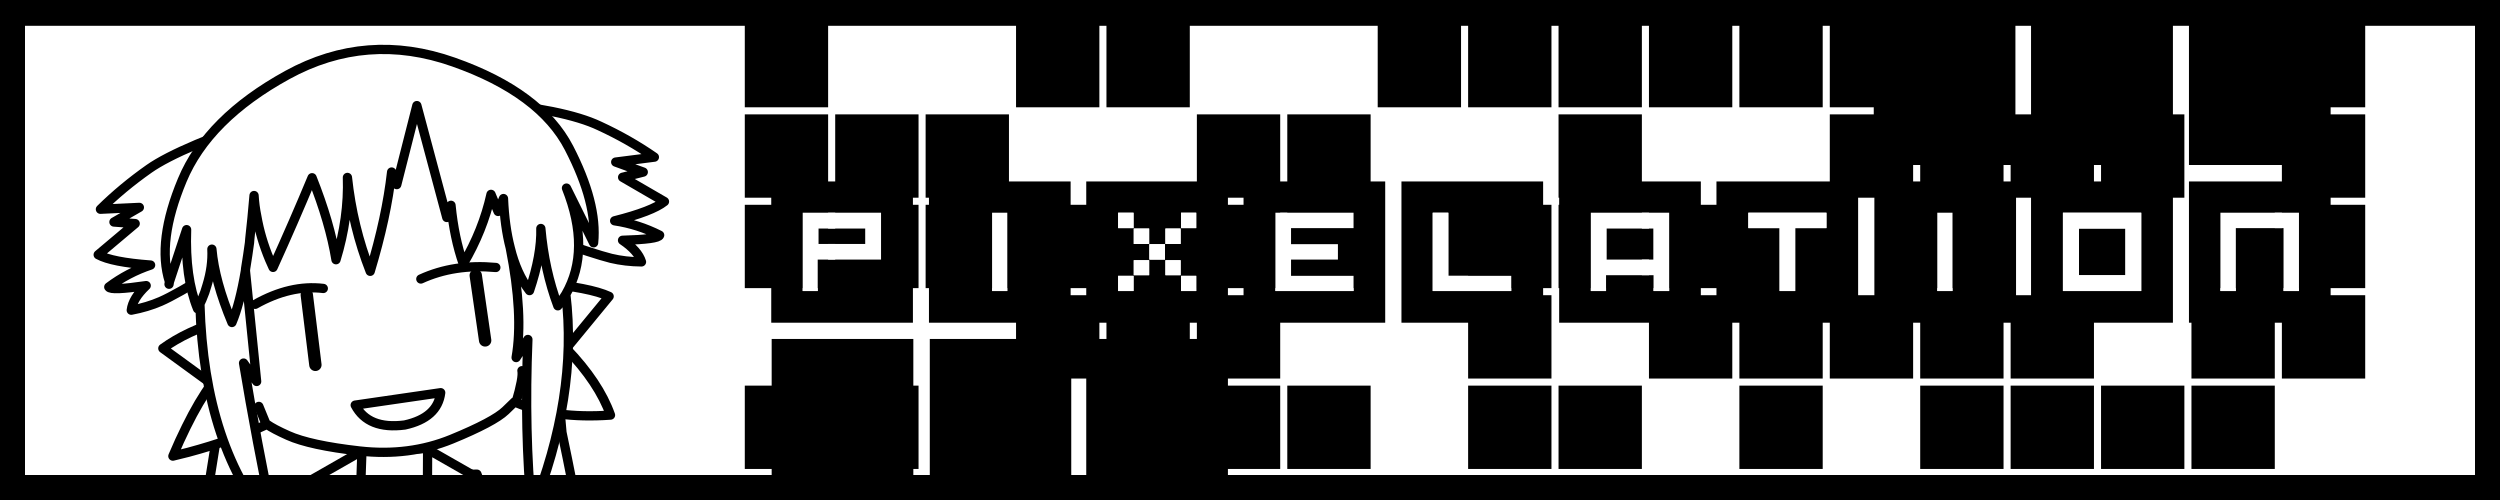 
<svg xmlns="http://www.w3.org/2000/svg" version="1.1" xmlns:xlink="http://www.w3.org/1999/xlink" preserveAspectRatio="none" x="0px" y="0px" width="600px" height="120px" viewBox="0 0 600 120">
<defs>
<filter id="Filter_1" x="-20%" y="-20%" width="140%" height="140%" color-interpolation-filters="sRGB">
<feColorMatrix in="SourceGraphic" type="matrix" values="1 0 0 0 0 0 1 0 0 0 0 0 1 0 0 0 0 0 0.5 0" result="result1"/>
</filter>

<g id="Layer2_0_FILL">
<path fill="#FFFFFF" stroke="none" d="
M 600 120
L 600 0.2 0 0.2 0 120 600 120 Z"/>
</g>

<g id="bits_0_Layer0_0_FILL">
<path fill="#000000" stroke="none" d="
M 41.7 86.8
L 21.7 86.8 21.7 106.8 41.7 106.8 41.7 86.8
M 21.7 43.4
L 21.7 63.4 41.7 63.4 41.7 43.4 21.7 43.4
M 20 86.8
L 0 86.8 0 106.8 20 106.8 20 86.8
M 20 43.4
L 0 43.4 0 63.4 20 63.4 20 43.4
M 20 0
L 0 0 0 20 20 20 20 0
M 20 21.7
L 0 21.7 0 41.7 20 41.7 20 21.7
M 43.4 21.7
L 43.4 41.7 63.4 41.7 63.4 21.7 43.4 21.7
M 41.7 41.7
L 41.7 21.7 21.7 21.7 21.7 41.7 41.7 41.7
M 63.4 43.4
L 43.4 43.4 43.4 63.4 63.4 63.4 63.4 43.4
M 128.5 86.8
L 108.5 86.8 108.5 106.8 128.5 106.8 128.5 86.8
M 108.5 43.4
L 108.5 63.4 128.5 63.4 128.5 43.4 108.5 43.4
M 85.1 63.4
L 85.1 43.4 65.1 43.4 65.1 63.4 85.1 63.4
M 150.2 86.8
L 130.2 86.8 130.2 106.8 150.2 106.8 150.2 86.8
M 86.8 65.1
L 86.8 85.1 106.8 85.1 106.8 65.1 86.8 65.1
M 85.1 85.1
L 85.1 65.1 65.1 65.1 65.1 85.1 85.1 85.1
M 108.5 65.1
L 108.5 85.1 128.5 85.1 128.5 65.1 108.5 65.1
M 106.8 86.8
L 86.8 86.8 86.8 106.8 106.8 106.8 106.8 86.8
M 86.8 0
L 86.8 20 106.8 20 106.8 0 86.8 0
M 85.1 20
L 85.1 0 65.1 0 65.1 20 85.1 20
M 130.2 21.7
L 130.2 41.7 150.2 41.7 150.2 21.7 130.2 21.7
M 150.2 43.4
L 130.2 43.4 130.2 63.4 150.2 63.4 150.2 43.4
M 128.5 41.7
L 128.5 21.7 108.5 21.7 108.5 41.7 128.5 41.7
M 238.7 86.8
L 238.7 106.8 258.7 106.8 258.7 86.8 238.7 86.8
M 215.3 86.8
L 195.3 86.8 195.3 106.8 215.3 106.8 215.3 86.8
M 195.3 43.4
L 195.3 63.4 215.3 63.4 215.3 43.4 195.3 43.4
M 217 65.1
L 217 85.1 237 85.1 237 65.1 217 65.1
M 173.6 65.1
L 173.6 85.1 193.6 85.1 193.6 65.1 173.6 65.1
M 193.6 86.8
L 173.6 86.8 173.6 106.8 193.6 106.8 193.6 86.8
M 173.6 0
L 173.6 20 193.6 20 193.6 0 173.6 0
M 171.9 20
L 171.9 0 151.9 0 151.9 20 171.9 20
M 193.6 43.4
L 173.6 43.4 173.6 63.4 193.6 63.4 193.6 43.4
M 217 0
L 217 20 237 20 237 0 217 0
M 215.3 20
L 215.3 0 195.3 0 195.3 20 215.3 20
M 237 43.4
L 217 43.4 217 63.4 237 63.4 237 43.4
M 215.3 41.7
L 215.3 21.7 195.3 21.7 195.3 41.7 215.3 41.7
M 302.1 86.8
L 282.1 86.8 282.1 106.8 302.1 106.8 302.1 86.8
M 282.1 43.4
L 282.1 63.4 302.1 63.4 302.1 43.4 282.1 43.4
M 303.8 65.1
L 303.8 85.1 323.8 85.1 323.8 65.1 303.8 65.1
M 323.8 86.8
L 303.8 86.8 303.8 106.8 323.8 106.8 323.8 86.8
M 258.7 85.1
L 258.7 65.1 238.7 65.1 238.7 85.1 258.7 85.1
M 260.4 65.1
L 260.4 85.1 280.4 85.1 280.4 65.1 260.4 65.1
M 282.1 65.1
L 282.1 85.1 302.1 85.1 302.1 65.1 282.1 65.1
M 260.4 21.7
L 260.4 41.7 280.4 41.7 280.4 21.7 260.4 21.7
M 258.7 20
L 258.7 0 238.7 0 238.7 20 258.7 20
M 280.4 20
L 280.4 0 260.4 0 260.4 20 280.4 20
M 303.8 21.7
L 303.8 41.7 323.8 41.7 323.8 21.7 303.8 21.7
M 302.1 41.7
L 302.1 21.7 282.1 21.7 282.1 41.7 302.1 41.7
M 347.2 43.4
L 347.2 63.4 367.2 63.4 367.2 43.4 347.2 43.4
M 367.2 86.8
L 347.2 86.8 347.2 106.8 367.2 106.8 367.2 86.8
M 368.9 65.1
L 368.9 85.1 388.9 85.1 388.9 65.1 368.9 65.1
M 347.2 65.1
L 347.2 85.1 367.2 85.1 367.2 65.1 347.2 65.1
M 345.5 86.8
L 325.5 86.8 325.5 106.8 345.5 106.8 345.5 86.8
M 325.5 21.7
L 325.5 41.7 345.5 41.7 345.5 21.7 325.5 21.7
M 388.9 21.7
L 368.9 21.7 368.9 41.7 388.9 41.7 388.9 21.7
M 388.9 43.4
L 368.9 43.4 368.9 63.4 388.9 63.4 388.9 43.4
M 367.2 20
L 367.2 0 347.2 0 347.2 20 367.2 20
M 388.9 20
L 388.9 0 368.9 0 368.9 20 388.9 20 Z"/>
</g>

<g id="hair_body_0_Layer0_0_FILL">
<path fill="#FFFFFF" stroke="none" d="
M 65.2 -16.35
L 13.95 -16.35 10.8 0.7 0.65 64.05
Q -1.2 78.9 2.35 93.05 6.5 84.35 6.7 76.4 7.75 87.95 11.3 98.85 17.7 91.05 20.95 81.7
L 58.9 88.65 63.55 101.4
Q 68.65 90.7 69.05 79.4 69.1 78 69.05 76.6 69.1 78 69.05 79.4 70.65 88.75 75.6 96.15 77.7 80.45 75.6 63.1 73.85 34 66.65 0
L 65.2 -16.35 Z"/>
</g>

<g id="body_0_Layer4_0_FILL">
<path fill="#FFFFFF" stroke="none" d="
M 48.15 113.6
Q 52.45 117.45 58.85 119.95 62.9 119.6 62.2 115.85 57.9 111.5 51.85 108.6 50.85 111.1 48.15 113.6
M 63.95 117.8
Q 63.1 116.8 62.2 115.85 62.9 119.6 58.85 119.95 52.45 117.45 48.15 113.6 50.85 111.1 51.85 108.6 50.45 107.85 48.9 107.25 49.1 110.8 46.3 112.15 43.5 113.45 40.95 110.9 38.45 108.3 38.4 107.4 36.8 107.8 36.35 111.8 35.95 115.8 41.7 119.6 47.45 123.4 61 123.55 65.35 122.55 64.4 118.6 64.35 118.4 64.3 118.25 64.1 118 63.95 117.8
M 45.5 83.25
Q 42.05 80.6 36.85 82.15 37.15 91.9 38.4 107.4 38.45 108.3 40.95 110.9 43.5 113.45 46.3 112.15 49.1 110.8 48.9 107.25 46.15 93.65 45.5 83.25
M 11.9 108.55
Q 5.876 111.513 1.6 115.85 0.89 119.617 4.95 119.95 11.339 117.468 15.65 113.6 12.945 111.088 11.9 108.55
M 25.4 107.35
Q 25.332 108.313 22.8 110.85 20.308 113.429 17.5 112.1 14.698 110.822 14.9 107.25 13.358 107.871 11.9 108.55 12.945 111.088 15.65 113.6 11.339 117.468 4.95 119.95 0.89 119.617 1.6 115.85 0.697 116.787 -0.15 117.75 -0.321 118.004 -0.5 118.2 -0.554 118.41 -0.6 118.6 -1.559 122.562 2.8 123.55 16.338 123.413 22.1 119.6 27.859 115.779 27.4 111.8 26.986 107.819 25.4 107.35
M 26.95 82.15
Q 21.726 80.603 18.3 83.25 17.658 93.662 14.9 107.25 14.698 110.822 17.5 112.1 20.308 113.429 22.8 110.85 25.332 108.313 25.4 107.35 26.666 91.903 26.95 82.15 Z"/>
</g>

<g id="body_0_Layer3_0_FILL">
<path fill="#FFFFFF" stroke="none" d="
M 47.15 3.2
L 46 0 20.6 0.4 18.8 4.15 18.8 4.2
Q 18.423 4.456 14.15 17.55 9.927 30.644 0 57 2.947 64.661 14.2 69.7
L 18.3 61.2 16.3 61.25 16.15 61.25
Q 16.2 60.95 16.25 60.7 18.6 41.05 19 25.9 18.6 41.05 16.25 60.7
L 16.3 61.25 18.3 61.2 45.6 60.7 47.65 60.65 47.8 60.3
Q 45.25 42.05 44.75 25.9 45.25 42.05 47.8 60.3 47.8 60.45 47.85 60.65
L 47.65 60.65 45.6 60.7 47.7 68.25
Q 59.169 63.459 62.05 57.4 52.65 31.919 47.15 3.2 Z"/>
</g>

<g id="body_0_Layer2_0_FILL">
<path fill="#FFFFFF" stroke="none" d="
M 10.3 81.9
Q 9.311 84.591 8.25 87.3 16.15 91.95 27.15 89.65
L 39.85 86.85
Q 46.825 85.676 52.85 86.4 51.413 82.611 50.3 78.65 46.015 76.815 42.7 79.25 33.506 73.132 23.4 81.75 17.644 78.9 10.3 81.9
M 37.85 65.15
Q 31.861 68.604 25.85 65.35 21.841 69.576 15.2 67.2 13.052 74.453 10.3 81.9 17.644 78.9 23.4 81.75 33.506 73.132 42.7 79.25 46.015 76.815 50.3 78.65 48.397 71.789 47.5 64.4 41.358 67.321 38.1 65.15
L 37.85 65.15
M 25.85 65.35
Q 31.861 68.604 37.85 65.15
L 38.1 65.15
Q 41.358 67.321 47.5 64.4 47.264 62.574 47.1 60.7
L 16.95 61.25
Q 16.141 64.217 15.2 67.2 21.841 69.576 25.85 65.35 Z"/>
</g>

<g id="body_0_Layer1_0_FILL">
<path fill="#FFFFFF" stroke="none" d="
M 37.05 8.05
L 37.85 9.5 46.9 1.05 38 -4.05 38 1.2 34 2.55 35.85 5.9 37.05 8.05
M 33 10.1
Q 32.392 10.022 31.95 9.8
L 25.3 44.5 32.95 52.65 42.15 44.1 33.9 9.8
Q 33.538 10.038 33 10.1
M 30.75 7.6
Q 30.864 7.057 31.1 6.65
L 29.75 5.95 28.5 7.95 31.05 9.05
Q 30.71 8.473 30.75 7.6
M 34.8 8
Q 34.781 8.713 34.5 9.15
L 37.05 8.05 35.85 5.9 34.4 6.6
Q 34.824 7.118 34.8 8
M 33.9 9.8
Q 34.306 9.582 34.5 9.15 34.781 8.713 34.8 8 34.824 7.118 34.4 6.6 33.991 6.007 33.05 5.85 31.693 5.743 31.1 6.65 30.864 7.057 30.75 7.6 30.71 8.473 31.05 9.05 31.354 9.546 31.95 9.8 32.392 10.022 33 10.1 33.538 10.038 33.9 9.8
M 27.4 -3.65
L 27.4 -3.75 17.6 1.85 27.9 8.9 28.5 7.95 29.75 5.95 31.8 2.7 27.25 0.6 27.4 -3.65
M 37.8 -4.15
L 27.4 -3.65 27.25 0.6 31.8 2.7 29.75 5.95 31.1 6.65
Q 31.693 5.743 33.05 5.85 33.991 6.007 34.4 6.6
L 35.85 5.9 34 2.55 38 1.2 38 -4.05 37.8 -4.15 Z"/>
</g>

<g id="body_0_Layer0_0_FILL">
<path fill="#FFFFFF" stroke="none" d="
M 35.3 55.35
Q 35.16 55.159 35 54.95 34.199 55.521 33.2 55.4
L 33.2 55.45
Q 33.688 62 36 68.55 38.426 68.573 39.55 66.55 36.761 60.624 35.3 55.35
M 31.1 55.2
Q 30.942 55.413 30.75 55.6 28.254 60.943 27 66.95 28.336 68.786 30.15 68.55
L 33.2 55.45 33.2 55.4
Q 32.381 55.354 31.4 54.8 31.278 55.012 31.1 55.2
M 35.65 54.35
Q 36.507 51.854 35.65 51.05 35.19 50.831 34.75 50.7 33.137 50.192 31.65 50.7 31.149 50.893 30.65 51.2 29.887 52.85 30.9 54.5 31.164 54.674 31.4 54.8 32.381 55.354 33.2 55.4 34.199 55.521 35 54.95 35.061 54.907 35.1 54.85 35.399 54.645 35.65 54.35
M 20.25 45.6
Q 18.273 45.894 17.6 48.3 16.111 54.9 17.5 61.5 17.67 63.946 20.3 63.2 26.995 59.976 30.75 55.6 30.942 55.413 31.1 55.2 31.278 55.012 31.4 54.8 31.164 54.674 30.9 54.5 29.887 52.85 30.65 51.2 31.149 50.893 31.65 50.7 27.394 46.396 20.25 45.6
M 46.2 46.05
Q 45.76 45.033 43.35 45.3 37.971 46.987 34.75 50.7 35.19 50.831 35.65 51.05 36.507 51.854 35.65 54.35 35.399 54.645 35.1 54.85
L 35.3 55.35
Q 38.697 59.553 44.2 62.25 46.663 63.877 47.2 60.1 49.182 53.244 46.2 46.05 Z"/>
</g>

<g id="head_0_Layer2_0_FILL">
<path fill="#FFFFFF" stroke="none" d="
M 3 31.65
Q 5.669 30.752 11.65 27.7 11.589 20.836 14.75 14.45 18.359 7.083 24.55 3.1 8.304 7.046 3 10.1 -1.556 12.771 -5.4 15.95
L 0.9 16.2 -3.4 18.2 0 18.75 -6.4 23.25
Q -4.302 24.645 1.9 25.65 -1.869 26.554 -5.15 28.6 -4.88 29.242 0.9 28.9 -1.466 30.775 -1.85 32.65 0.772 32.395 3 31.65
M 66.8 27.05
Q 73.569 30.141 76.2 31.05 78.45 31.8 81.05 32.05 80.65 30.2 78.3 28.3 84.1 28.65 84.35 28 81.05 25.95 77.3 25.05 83.5 24.05 85.6 22.65
L 79.2 18.15 82.6 17.6 78.3 15.6 84.6 15.35
Q 80.75 12.15 76.2 9.55 70.75 6.35 57.45 4 63.967 8.25 65.9 16.05 67.441 22.269 66.8 27.05
M 57.45 4
Q 54.575 2.127 50.75 0.95 38.35 -2.85 28.95 0.9 26.617 1.831 24.55 3.1 18.359 7.083 14.75 14.45 11.589 20.836 11.65 27.7 11.721 31.128 12.7 35.55 6.765 36.811 2.7 39.25
L 10.05 45.65
Q 7.8 48.2 5.35 52.25 4.1 54.3 2.8 56.75 4.1 56.55 5.35 56.35 12.7 55.05 18.3 53
L 17.35 49.95 18.3 53
Q 18.3 52.95 18.4 52.95 19.4 53.8 21.65 55.05 25.05 56.95 32.95 58.55 40.85 60.15 47.95 57.95 55 55.75 57.05 54.1 58.05 53.3 58.65 52.8 58.75 52.85 58.85 52.95 60.4 49 60.25 47.9 60.4 49 58.85 52.95 64.85 56.15 73.9 56.3 72.5 50.9 67.7 44.95
L 75.35 37.15
Q 72.4 35.45 64.35 34 66.306 31.01 66.8 27.05 67.441 22.269 65.9 16.05 63.967 8.25 57.45 4 Z"/>
</g>

<g id="head_0_Layer1_0_FILL">
<path fill="#FFFFFF" stroke="none" d="
M 17.35 45.9
L 17.1 27.9
Q 15.7 33.25 14.2 36.05 12 29.15 12 23.95 11.9 26.75 10.7 29.7 10.3 30.8 9.7 31.9 9.5 32.25 9.3 32.6 7.9 56.1 18.2 69.9 16.45 55.1 15.5 42.75
L 17.35 45.9
M 60.1 27.95
Q 61.3 38.95 59.5 45.7
L 61.65 42.95
Q 59.75 57.65 59.85 70.75 68.95 52.75 68.4 36.2 67.75 37.1 66.95 37.95 65.3 32 65.3 25.25 65.05 29.5 62.6 35.1 60.75 32.2 60.1 27.95
M 53.55 -2.8
Q 40.011 -8.958 26.6 -3.05 13.195 2.863 8.2 12.4 3.201 21.946 4.7 28.6
L 8.2 20.45
Q 7.25 28.15 8.85 33.35 9.1 32.95 9.3 32.6 9.5 32.25 9.7 31.9 10.3 30.8 10.7 29.7 11.9 26.75 12 23.95 12 29.15 14.2 36.05 15.7 33.25 17.1 27.9 17.15 27.55 17.25 27.2 17.7 25.45 18.15 23.45 18.2 23.15 18.25 22.85 18.9 19.65 19.55 15.9 19.5 17.6 19.7 19.3 20 22.85 21.15 26.45 21.35 27.1 21.6 27.75 25.6 20.65 29.15 13.85 31.4 21.35 31.85 27.4 34.5 20.85 34.85 14.3 35 22.3 37.2 29.75 40.6 21.25 42.05 14.05
L 42.7 16.15 47.05 3.7 50.3 22.15 51.15 20.25
Q 51.2 25.55 52.3 29.85 55.95 24.75 57.75 19.05
L 58.65 21.9 59.7 19.9
Q 59.5 24.4 60.1 27.95 60.75 32.2 62.6 35.1 65.05 29.5 65.3 25.25 65.3 32 66.95 37.95 67.75 37.1 68.4 36.2 73.1 29.45 70 19.1
L 73.6 28.3
Q 74.803 21.999 70.95 12.65 67.14 3.354 53.55 -2.8 Z"/>
</g>

<g id="Layer0_1_FILL">
<path fill="#000000" stroke="none" d="
M 223.15 81.35
L 223.15 115.2 257.1 115.2 257.1 81.35 223.15 81.35
M 185.1 43.55
L 185.1 77.45 219.1 77.45 219.1 43.55 185.1 43.55
M 192.65 69.85
L 192.65 51.05 211.45 51.05 211.45 62.3 196.25 62.3 196.25 69.85 192.65 69.85
M 196.45 54.85
L 196.45 58.55 207.65 58.55 207.65 54.85 196.45 54.85
M 219.2 81.35
L 185.2 81.35 185.2 115.2 219.2 115.2 219.2 81.35
M 260.7 43.55
L 260.7 77.45 294.7 77.45 294.7 43.55 260.7 43.55
M 283.45 54.75
L 283.45 51.05 287.1 51.05 287.1 54.75 283.45 54.75
M 279.7 58.55
L 279.7 54.85 283.35 54.85 283.35 58.55 279.7 58.55
M 275.8 54.85
L 275.8 58.55 272.1 58.55 272.1 54.85 275.8 54.85
M 275.85 58.6
L 279.6 58.6 279.6 62.3 275.85 62.3 275.85 58.6
M 268.35 51.05
L 272.05 51.05 272.05 54.75 268.35 54.75 268.35 51.05
M 268.35 66.2
L 272.05 66.2 272.05 69.85 268.35 69.85 268.35 66.2
M 272.1 66.05
L 272.1 62.45 275.8 62.45 275.8 66.05 272.1 66.05
M 283.35 66.05
L 279.7 66.05 279.7 62.45 283.35 62.45 283.35 66.05
M 283.45 69.85
L 283.45 66.2 287.1 66.2 287.1 69.85 283.45 69.85
M 256.95 77.45
L 256.95 43.55 222.95 43.55 222.95 77.45 256.95 77.45
M 238.1 51.05
L 241.75 51.05 241.75 69.85 238.1 69.85 238.1 51.05
M 294.7 81.35
L 260.7 81.35 260.7 115.2 294.7 115.2 294.7 81.35
M 332.45 77.45
L 332.45 43.55 298.45 43.55 298.45 77.45 332.45 77.45
M 324.85 66.2
L 324.85 69.85 306.1 69.85 306.1 51.05 324.85 51.05 324.85 54.75 309.85 54.75 309.85 58.6 321.1 58.6 321.1 62.3 309.85 62.3 309.85 66.2 324.85 66.2
M 336.35 43.55
L 336.35 77.45 370.35 77.45 370.35 43.55 336.35 43.55
M 343.85 69.85
L 343.85 51.05 347.6 51.05 347.6 66.2 362.7 66.2 362.7 69.85 343.85 69.85
M 411.95 43.55
L 411.95 77.45 445.95 77.45 445.95 43.55 411.95 43.55
M 419.6 51.05
L 438.35 51.05 438.35 54.75 430.85 54.75 430.85 69.85 427.1 69.85 427.1 54.75 419.6 54.75 419.6 51.05
M 408.2 77.45
L 408.2 43.55 374.2 43.55 374.2 77.45 408.2 77.45
M 385.45 66.05
L 385.45 69.85 381.8 69.85 381.8 51.05 400.6 51.05 400.6 69.85 396.85 69.85 396.85 66.05 385.45 66.05
M 396.8 54.85
L 385.6 54.85 385.6 62.3 396.8 62.3 396.8 54.85
M 483.85 43.55
L 449.85 43.55 449.85 77.45 483.85 77.45 483.85 43.55
M 468.6 51.05
L 468.6 69.85 464.95 69.85 464.95 51.05 468.6 51.05
M 449.7 39.6
L 483.7 39.6 483.7 5.75 449.7 5.75 449.7 39.6
M 525.35 77.45
L 559.35 77.45 559.35 43.55 525.35 43.55 525.35 77.45
M 548.05 69.85
L 548.05 54.75 536.6 54.75 536.6 69.85 532.9 69.85 532.9 51.05 551.75 51.05 551.75 69.85 548.05 69.85
M 521.5 43.55
L 487.45 43.55 487.45 77.45 521.5 77.45 521.5 43.55
M 513.9 51.05
L 513.9 69.85 495.1 69.85 495.1 51.05 513.9 51.05
M 510.1 66.05
L 510.1 54.85 498.95 54.85 498.95 66.05 510.1 66.05
M 487.45 39.6
L 521.5 39.6 521.5 5.75 487.45 5.75 487.45 39.6
M 559.35 39.6
L 559.35 5.75 525.35 5.75 525.35 39.6 559.35 39.6 Z"/>

<path fill="#FFFFFF" stroke="none" d="
M 192.65 51.05
L 192.65 69.85 196.25 69.85 196.25 62.3 211.45 62.3 211.45 51.05 192.65 51.05
M 196.45 58.55
L 196.45 54.85 207.65 54.85 207.65 58.55 196.45 58.55
M 283.45 66.2
L 283.45 69.85 287.1 69.85 287.1 66.2 283.45 66.2
M 279.7 66.05
L 283.35 66.05 283.35 62.45 279.7 62.45 279.7 66.05
M 272.1 62.45
L 272.1 66.05 275.8 66.05 275.8 62.45 272.1 62.45
M 272.05 66.2
L 268.35 66.2 268.35 69.85 272.05 69.85 272.05 66.2
M 272.05 51.05
L 268.35 51.05 268.35 54.75 272.05 54.75 272.05 51.05
M 279.6 58.6
L 275.85 58.6 275.85 62.3 279.6 62.3 279.6 58.6
M 275.8 58.55
L 275.8 54.85 272.1 54.85 272.1 58.55 275.8 58.55
M 279.7 54.85
L 279.7 58.55 283.35 58.55 283.35 54.85 279.7 54.85
M 283.45 51.05
L 283.45 54.75 287.1 54.75 287.1 51.05 283.45 51.05
M 241.75 51.05
L 238.1 51.05 238.1 69.85 241.75 69.85 241.75 51.05
M 324.85 69.85
L 324.85 66.2 309.85 66.2 309.85 62.3 321.1 62.3 321.1 58.6 309.85 58.6 309.85 54.75 324.85 54.75 324.85 51.05 306.1 51.05 306.1 69.85 324.85 69.85
M 343.85 51.05
L 343.85 69.85 362.7 69.85 362.7 66.2 347.6 66.2 347.6 51.05 343.85 51.05
M 438.35 51.05
L 419.6 51.05 419.6 54.75 427.1 54.75 427.1 69.85 430.85 69.85 430.85 54.75 438.35 54.75 438.35 51.05
M 385.45 69.85
L 385.45 66.05 396.85 66.05 396.85 69.85 400.6 69.85 400.6 51.05 381.8 51.05 381.8 69.85 385.45 69.85
M 385.6 54.85
L 396.8 54.85 396.8 62.3 385.6 62.3 385.6 54.85
M 468.6 69.85
L 468.6 51.05 464.95 51.05 464.95 69.85 468.6 69.85
M 548.05 54.75
L 548.05 69.85 551.75 69.85 551.75 51.05 532.9 51.05 532.9 69.85 536.6 69.85 536.6 54.75 548.05 54.75
M 513.9 69.85
L 513.9 51.05 495.1 51.05 495.1 69.85 513.9 69.85
M 510.1 54.85
L 510.1 66.05 498.95 66.05 498.95 54.85 510.1 54.85 Z"/>
</g>

<path id="hair_body_0_Layer0_0_1_STROKES" stroke="#000000" stroke-width="1.5" stroke-linejoin="round" stroke-linecap="round" fill="none" d="
M 69.05 79.4
Q 70.65 88.75 75.6 96.15 77.7 80.45 75.6 63.1 73.85 34 66.65 0
L 65.2 -16.35 13.95 -16.35 10.8 0.7 0.65 64.05
Q -1.2 78.9 2.35 93.05 6.5 84.35 6.7 76.4 7.75 87.95 11.3 98.85 17.7 91.05 20.95 81.7
L 58.9 88.65 63.55 101.4
Q 68.65 90.7 69.05 79.4 69.1 78 69.05 76.6"/>

<path id="body_0_Layer4_0_1_STROKES" stroke="#000000" stroke-width="1.5" stroke-linejoin="round" stroke-linecap="round" fill="none" d="
M 25.4 107.375
Q 26.666 91.903 26.95 82.15 21.726 80.603 18.3 83.25 17.658 93.662 14.9 107.25 14.698 110.822 17.5 112.125 20.308 113.429 22.825 110.875 25.332 108.313 25.4 107.375 26.986 107.819 27.425 111.8 27.859 115.779 22.1 119.6 16.338 123.413 2.8 123.55 -1.559 122.562 -0.6 118.6 -0.554 118.41 -0.5 118.225 -0.321 118.004 -0.15 117.775 0.697 116.787 1.6 115.85 5.876 111.513 11.925 108.575 13.358 107.871 14.9 107.25
M 38.4 107.4
Q 37.15 91.9 36.85 82.15 42.05 80.6 45.5 83.25 46.15 93.65 48.9 107.25 50.45 107.85 51.85 108.6 57.9 111.5 62.2 115.85 63.1 116.8 63.95 117.8 64.1 118 64.3 118.25 64.35 118.4 64.4 118.6 65.35 122.55 61 123.55 47.45 123.4 41.7 119.6 35.95 115.8 36.35 111.8 36.8 107.8 38.4 107.4 38.45 108.3 40.95 110.9 43.5 113.45 46.3 112.15 49.1 110.8 48.9 107.25
M 51.85 108.6
Q 50.85 111.1 48.15 113.6 52.45 117.45 58.85 119.95 62.9 119.6 62.2 115.85
M 11.925 108.575
Q 12.945 111.088 15.65 113.6 11.339 117.468 4.95 119.95 0.89 119.617 1.6 115.85"/>

<path id="body_0_Layer3_0_1_STROKES" stroke="#000000" stroke-width="1.5" stroke-linejoin="round" stroke-linecap="round" fill="none" d="
M 45.6 60.7
L 47.7 68.275
Q 59.169 63.459 62.05 57.4 52.65 31.919 47.15 3.2
L 46 0 20.6 0.4 18.8 4.15 18.8 4.2
Q 18.423 4.456 14.175 17.55 9.927 30.644 0 57 2.947 64.661 14.2 69.725
L 18.3 61.225 16.3 61.25 16.15 61.25
Q 16.2 60.95 16.25 60.7 18.6 41.05 19 25.9
M 16.3 61.25
L 16.25 60.7
M 47.85 60.65
Q 47.8 60.45 47.8 60.3
L 47.65 60.65 47.85 60.65 Z
M 47.65 60.65
L 45.6 60.7 18.3 61.225
M 44.75 25.9
Q 45.25 42.05 47.8 60.3"/>

<path id="body_0_Layer2_0_1_STROKES" stroke="#000000" stroke-width="1.5" stroke-linejoin="round" stroke-linecap="round" fill="none" d="
M 15.225 67.225
Q 21.841 69.576 25.85 65.35 31.861 68.604 37.875 65.175
L 38.1 65.15
Q 41.358 67.321 47.5 64.425 47.264 62.574 47.1 60.7
L 16.95 61.25
Q 16.141 64.217 15.225 67.225 13.052 74.453 10.3 81.925 17.644 78.9 23.4 81.75 33.506 73.132 42.7 79.25 46.015 76.815 50.3 78.65 48.397 71.789 47.5 64.425
M 10.3 81.925
Q 9.311 84.591 8.25 87.3 16.15 91.95 27.15 89.65
L 39.85 86.85
Q 46.825 85.676 52.85 86.4 51.413 82.611 50.3 78.65"/>

<path id="body_0_Layer1_0_1_STROKES" stroke="#000000" stroke-width="1.5" stroke-linejoin="round" stroke-linecap="round" fill="none" d="
M 38.025 -4.025
L 37.825 -4.15 27.4 -3.65 27.25 0.6 31.8 2.7 29.75 5.95 31.1 6.675
Q 31.693 5.743 33.05 5.85 33.991 6.007 34.425 6.6
L 35.875 5.925 34 2.55 38 1.2 38.025 -4.025 46.9 1.05 37.85 9.5 37.05 8.05 34.525 9.175
Q 34.306 9.582 33.925 9.825
L 42.15 44.1 32.95 52.65 25.3 44.5 31.95 9.825
Q 31.354 9.546 31.05 9.05
L 28.5 7.95 27.9 8.9 17.6 1.85 27.4 -3.75 27.4 -3.65
M 34.525 9.175
Q 34.781 8.713 34.8 8 34.824 7.118 34.425 6.6
M 31.1 6.675
Q 30.864 7.057 30.75 7.6 30.71 8.473 31.05 9.05
M 31.95 9.825
Q 32.392 10.022 33 10.1 33.538 10.038 33.925 9.825
M 35.875 5.925
L 37.05 8.05
M 28.5 7.95
L 29.75 5.95"/>

<path id="body_0_Layer0_0_1_STROKES" stroke="#000000" stroke-width="1.5" stroke-linejoin="round" stroke-linecap="round" fill="none" d="
M 35.125 54.85
L 35.325 55.375
Q 38.697 59.553 44.2 62.25 46.663 63.877 47.2 60.1 49.182 53.244 46.2 46.05 45.76 45.033 43.35 45.3 37.971 46.987 34.75 50.7 35.19 50.831 35.65 51.05 36.507 51.854 35.65 54.35 35.399 54.645 35.125 54.85 35.061 54.907 35 54.95 35.16 55.159 35.325 55.375 36.761 60.624 39.55 66.55 38.426 68.573 36 68.55 33.688 62 33.2 55.45
L 30.15 68.55
Q 28.336 68.786 27 66.95 28.254 60.943 30.75 55.625 26.995 59.976 20.3 63.2 17.67 63.946 17.5 61.5 16.111 54.9 17.6 48.3 18.273 45.894 20.25 45.6 27.394 46.396 31.675 50.7 33.137 50.192 34.75 50.7
M 30.75 55.625
Q 30.942 55.413 31.125 55.2 31.278 55.012 31.425 54.825 31.164 54.674 30.9 54.5 29.887 52.85 30.65 51.2 31.149 50.893 31.675 50.7
M 33.2 55.45
L 33.2 55.425
Q 32.381 55.354 31.425 54.825
M 35 54.95
Q 34.199 55.521 33.2 55.425"/>

<path id="head_0_Layer2_0_1_STROKES" stroke="#000000" stroke-width="1.5" stroke-linejoin="round" stroke-linecap="round" fill="none" d="
M 57.475 4.025
Q 70.75 6.35 76.2 9.55 80.75 12.15 84.6 15.35
L 78.3 15.6 82.6 17.6 79.2 18.15 85.6 22.65
Q 83.5 24.05 77.3 25.05 81.05 25.95 84.35 28 84.1 28.65 78.3 28.3 80.65 30.2 81.05 32.05 78.45 31.8 76.2 31.05 73.569 30.141 66.825 27.075 66.306 31.01 64.35 34 72.4 35.45 75.35 37.15
L 67.7 44.95
Q 72.5 50.9 73.9 56.3 64.85 56.15 58.85 52.95 58.75 52.85 58.65 52.8 58.05 53.3 57.05 54.1 55 55.75 47.95 57.95 40.85 60.15 32.95 58.55 25.05 56.95 21.65 55.05 19.4 53.8 18.4 52.95 18.3 52.95 18.3 53 12.7 55.05 5.35 56.35 4.1 56.55 2.8 56.75 4.1 54.3 5.35 52.25 7.8 48.2 10.05 45.65
L 2.7 39.25
Q 6.765 36.811 12.725 35.55 11.721 31.128 11.675 27.7 5.669 30.752 3 31.65 0.772 32.395 -1.85 32.65 -1.466 30.775 0.9 28.9 -4.88 29.242 -5.15 28.6 -1.869 26.554 1.9 25.65 -4.302 24.645 -6.4 23.25
L 0 18.75 -3.4 18.2 0.9 16.2 -5.4 15.95
Q -1.556 12.771 3 10.125 8.304 7.046 24.575 3.125 26.617 1.831 28.95 0.9 38.35 -2.85 50.75 0.95 54.575 2.127 57.475 4.025 63.967 8.25 65.9 16.05 67.441 22.269 66.825 27.075
M 11.675 27.7
Q 11.589 20.836 14.75 14.45 18.359 7.083 24.575 3.125
M 18.3 53
L 17.35 49.95
M 60.25 47.9
Q 60.4 49 58.85 52.95"/>

<path id="head_0_Layer1_0_1_STROKES" stroke="#000000" stroke-width="1.5" stroke-linejoin="round" stroke-linecap="round" fill="none" d="
M 4.7 28.6
Q 3.201 21.946 8.2 12.4 13.195 2.863 26.6 -3.05 40.011 -8.958 53.575 -2.8 67.14 3.354 70.975 12.675 74.803 21.999 73.6 28.3
L 70 19.1
Q 73.1 29.45 68.4 36.2 68.95 52.75 59.85 70.75 59.75 57.65 61.65 42.95
L 59.5 45.7
Q 61.3 38.95 60.1 27.95 59.5 24.4 59.7 19.9
L 58.65 21.9 57.75 19.05
Q 55.95 24.75 52.3 29.85 51.2 25.55 51.15 20.25
L 50.3 22.15 47.05 3.7 42.7 16.15 42.05 14.05
Q 40.6 21.25 37.2 29.75 35 22.3 34.85 14.3 34.5 20.85 31.85 27.4 31.4 21.35 29.15 13.85 25.6 20.65 21.6 27.75 21.35 27.1 21.15 26.45 20 22.85 19.7 19.3 19.5 17.6 19.55 15.9 18.9 19.65 18.25 22.85 18.2 23.15 18.15 23.45 17.7 25.45 17.25 27.2 17.15 27.55 17.1 27.9
L 17.35 45.9 15.5 42.75
Q 16.45 55.1 18.2 69.9 7.9 56.1 9.3 32.6 9.1 32.95 8.85 33.35 7.25 28.15 8.2 20.45
L 4.7 28.6 4.6 29
M 60.1 27.95
Q 60.75 32.2 62.6 35.1 65.05 29.5 65.3 25.25 65.3 32 66.95 37.95 67.75 37.1 68.4 36.2
M 9.3 32.6
Q 9.5 32.25 9.7 31.9 10.3 30.8 10.7 29.7 11.9 26.75 12 23.95 12 29.15 14.2 36.05 15.7 33.25 17.1 27.9"/>

<path id="head_0_Layer0_0_1_STROKES" stroke="#000000" stroke-width="1.5" stroke-linejoin="round" stroke-linecap="round" fill="none" d="
M 45.25 31.7
Q 50.85 29.7 57.5 30.9
M 18.2 33.45
Q 24.15 30.75 29.4 31.85
M 46.85 50.3
Q 46 54.3 40.6 55 34.65 55.25 32.9 51.1
L 46.85 50.3 Z"/>

<path id="head_0_Layer0_0_2_STROKES" stroke="#000000" stroke-width="2" stroke-linejoin="round" stroke-linecap="round" fill="none" d="
M 54.15 31.9
L 54.75 42.5
M 26.65 32.65
L 27.05 44.05"/>

<path id="Layer0_0_1_STROKES" stroke="#333333" stroke-width="1" stroke-linejoin="round" stroke-linecap="round" fill="none" d="
M 528.45 -28.6
L 527.55 -28.7"/>

<path id="Layer0_0_2_STROKES" stroke="#000000" stroke-width="12" stroke-linejoin="miter" stroke-linecap="butt" stroke-miterlimit="1" fill="none" d="
M 0 0.2
L 600 0.2 600 120 0 120 0 0.2 Z"/>
</defs>

<g transform="matrix( 1, 0, 0, 1, 0,0) ">
<use xlink:href="#Layer2_0_FILL"/>
</g>

<g transform="matrix( 1, 0, 0, 1, 178.75,5.75) ">
<g transform="matrix( 1, 0, 0, 1, 0,0) ">
<use filter="url(#Filter_1)" xlink:href="#bits_0_Layer0_0_FILL"/>
</g>
</g>

<g transform="matrix( 1.484, 0, 0, 1.484, 46.2,113.8) ">
<g transform="matrix( 1, 0, 0, 1, -6.9,-6.75) ">
<g transform="matrix( 1, 0, 0, 1, 0,0) ">
<use xlink:href="#hair_body_0_Layer0_0_FILL"/>

<use xlink:href="#hair_body_0_Layer0_0_1_STROKES"/>
</g>
</g>

<g transform="matrix( 1, 0, 0, 1, 0,0) ">
<g transform="matrix( 1, 0, 0, 1, 0,0) ">
<use xlink:href="#body_0_Layer4_0_FILL"/>

<use xlink:href="#body_0_Layer4_0_1_STROKES"/>
</g>

<g transform="matrix( 1, 0, 0, 1, 0,0) ">
<use xlink:href="#body_0_Layer3_0_FILL"/>

<use xlink:href="#body_0_Layer3_0_1_STROKES"/>
</g>

<g transform="matrix( 1, 0, 0, 1, 0,0) ">
<use xlink:href="#body_0_Layer2_0_FILL"/>

<use xlink:href="#body_0_Layer2_0_1_STROKES"/>
</g>

<g transform="matrix( 1, 0, 0, 1, 0,0) ">
<use xlink:href="#body_0_Layer1_0_FILL"/>

<use xlink:href="#body_0_Layer1_0_1_STROKES"/>
</g>

<g transform="matrix( 1, 0, 0, 1, 0,0) ">
<use xlink:href="#body_0_Layer0_0_FILL"/>

<use xlink:href="#body_0_Layer0_0_1_STROKES"/>
</g>
</g>

<g transform="matrix( 0.996, -0.087, 0.087, 0.996, -10.9,-59.2) ">
<g transform="matrix( 1, 0, 0, 1, 0,0) ">
<use xlink:href="#head_0_Layer2_0_FILL"/>

<use xlink:href="#head_0_Layer2_0_1_STROKES"/>
</g>

<g transform="matrix( 1, 0, 0, 1, 0,0) ">
<use xlink:href="#head_0_Layer1_0_FILL"/>

<use xlink:href="#head_0_Layer1_0_1_STROKES"/>
</g>

<g transform="matrix( 1, 0, 0, 1, 0,0) ">
<use xlink:href="#head_0_Layer0_0_1_STROKES"/>

<use xlink:href="#head_0_Layer0_0_2_STROKES"/>
</g>
</g>
</g>

<g transform="matrix( 1, 0, 0, 1, 0,0) ">
<use xlink:href="#Layer0_0_1_STROKES"/>

<use xlink:href="#Layer0_0_2_STROKES"/>
</g>

<g transform="matrix( 1, 0, 0, 1, 0,0) ">
<use xlink:href="#Layer0_1_FILL"/>
</g>
</svg>
